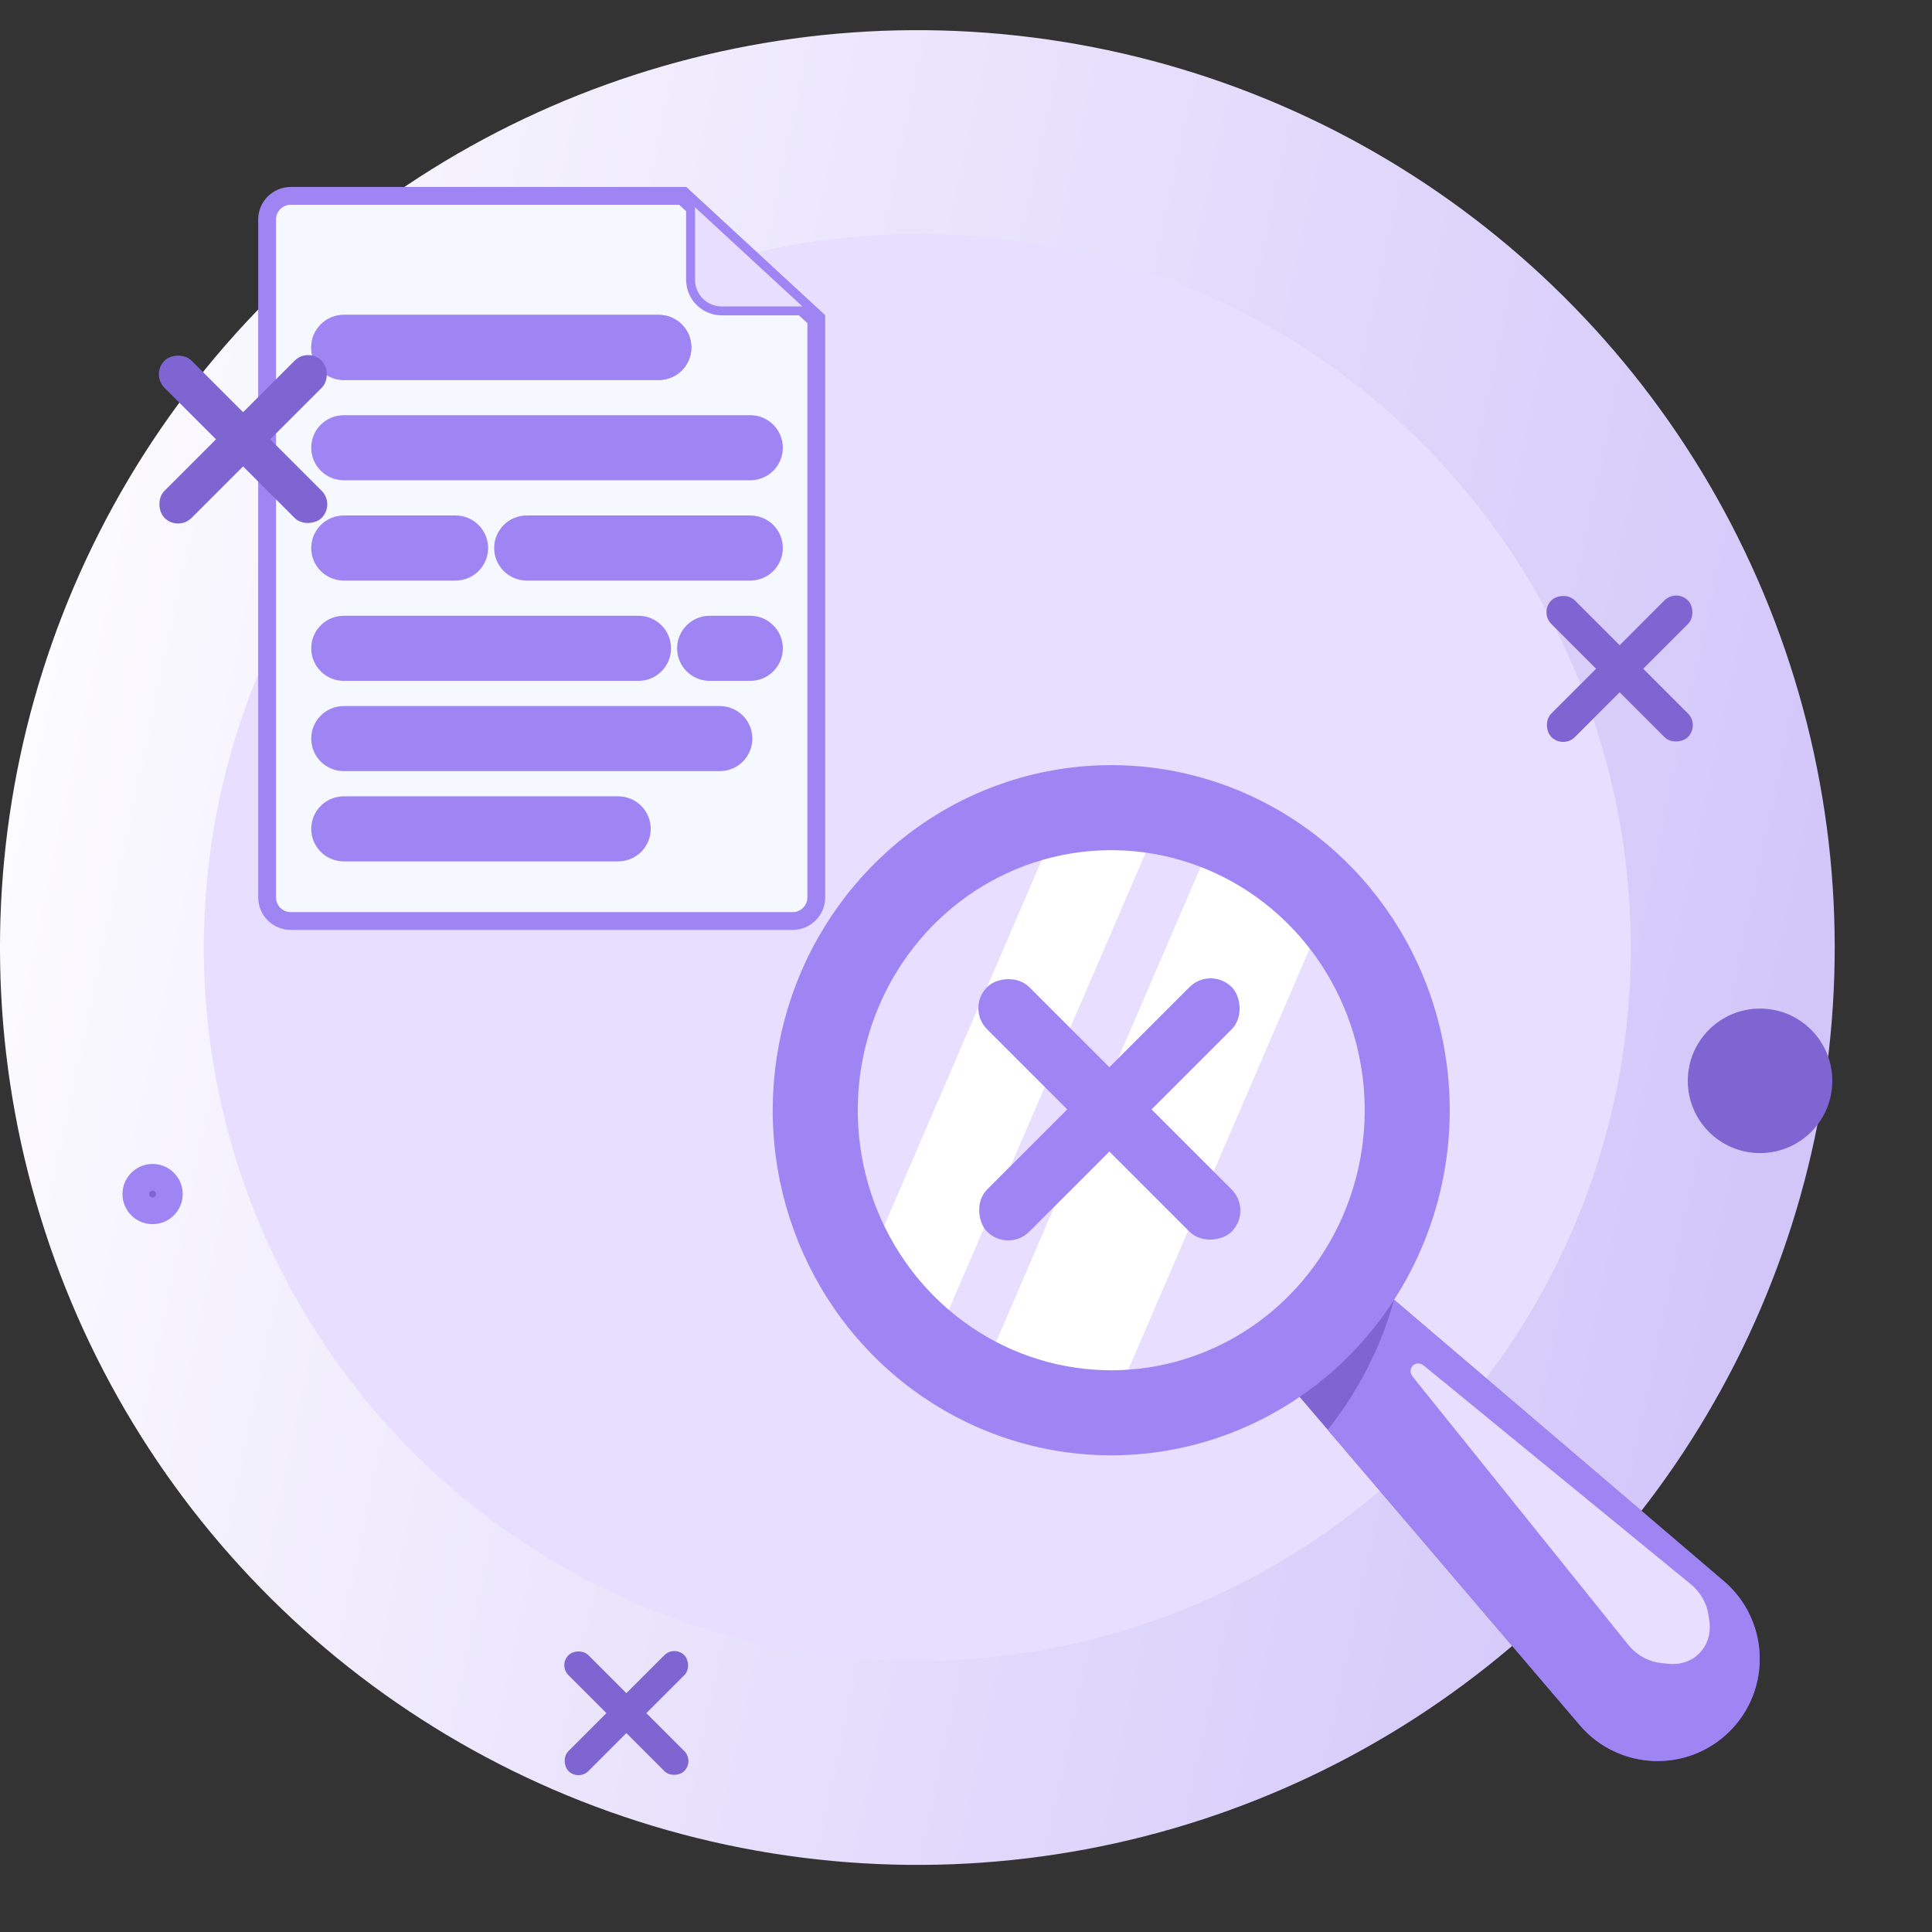 <svg width="217" height="217" viewBox="0 0 217 217" fill="none" xmlns="http://www.w3.org/2000/svg">
<rect x="0" y="0" width="217" height="217" fill="#333333" stroke="none"/>
<g clip-path="url(#clip0_352_6177)">
<circle cx="103.036" cy="106.426" r="103.036" transform="rotate(-78 103.036 106.426)" fill="url(#paint0_linear_352_6177)"/>
<circle cx="103.035" cy="106.426" r="80.139" fill="#E8DEFF"/>
<path d="M89.029 103.448H32.655C31.189 103.448 30 102.26 30 100.793V24.655C30 23.189 31.189 22 32.655 22H76.673L91.684 35.857V100.793C91.684 102.26 90.496 103.448 89.029 103.448Z" fill="#F5F8FF" stroke="#9F85F3" stroke-width="2"/>
<path fill-rule="evenodd" clip-rule="evenodd" d="M36.785 39.024C36.785 38.014 37.603 37.196 38.613 37.196H73.999C75.009 37.196 75.827 38.014 75.827 39.024C75.827 40.033 75.009 40.851 73.999 40.851H38.613C37.603 40.851 36.785 40.033 36.785 39.024ZM36.785 50.289C36.785 49.279 37.603 48.461 38.613 48.461H84.273C85.282 48.461 86.101 49.279 86.101 50.289C86.101 51.298 85.282 52.116 84.273 52.116H38.613C37.603 52.116 36.785 51.298 36.785 50.289ZM36.785 61.554C36.785 60.544 37.603 59.726 38.613 59.726H51.169C52.179 59.726 52.997 60.544 52.997 61.554C52.997 62.563 52.179 63.381 51.169 63.381H38.613C37.603 63.381 36.785 62.563 36.785 61.554ZM57.332 61.554C57.332 60.544 58.151 59.726 59.16 59.726H84.273C85.282 59.726 86.101 60.544 86.101 61.554C86.101 62.563 85.282 63.381 84.273 63.381H59.16C58.151 63.381 57.332 62.563 57.332 61.554ZM36.785 72.819C36.785 71.809 37.603 70.991 38.613 70.991H71.716C72.726 70.991 73.544 71.809 73.544 72.819C73.544 73.828 72.726 74.646 71.716 74.646H38.613C37.603 74.646 36.785 73.828 36.785 72.819ZM77.879 72.819C77.879 71.809 78.698 70.991 79.707 70.991H84.273C85.282 70.991 86.101 71.809 86.101 72.819C86.101 73.828 85.282 74.646 84.273 74.646H79.707C78.698 74.646 77.879 73.828 77.879 72.819ZM36.785 82.957C36.785 81.948 37.603 81.129 38.613 81.129H80.849C81.858 81.129 82.676 81.948 82.676 82.957C82.676 83.966 81.858 84.784 80.849 84.784H38.613C37.603 84.784 36.785 83.966 36.785 82.957ZM36.785 93.095C36.785 92.086 37.603 91.268 38.613 91.268H69.433C70.443 91.268 71.261 92.086 71.261 93.095C71.261 94.105 70.443 94.923 69.433 94.923H38.613C37.603 94.923 36.785 94.105 36.785 93.095Z" fill="#E8DEFF" stroke="#9F85F3" stroke-width="3.655" stroke-linecap="round"/>
<path d="M36.785 39.024C36.785 38.014 37.603 37.196 38.613 37.196H73.999C75.009 37.196 75.827 38.014 75.827 39.024C75.827 40.033 75.009 40.851 73.999 40.851H38.613C37.603 40.851 36.785 40.033 36.785 39.024Z" fill="#7F65D1" stroke="#9F85F3" stroke-width="3.655" stroke-linecap="round"/>
<path d="M77.564 31.419V22.142L91.405 34.919H81.064C79.13 34.919 77.564 33.352 77.564 31.419Z" fill="#E8DEFF" stroke="#9F85F3"/>
<rect width="24.971" height="4.305" rx="2.153" transform="matrix(-0.707 0.707 0.707 0.707 34.61 38.992)" fill="#7F65D1"/>
<rect width="24.971" height="4.305" rx="2.153" transform="matrix(0.707 0.707 0.707 -0.707 16.953 42.036)" fill="#7F65D1"/>
<circle cx="197.687" cy="121.398" r="6.116" fill="#7F65D1" stroke="#7F65D1" stroke-width="4"/>
<circle cx="17.14" cy="134.116" r="1.882" fill="#7F65D1" stroke="#9F85F3" stroke-width="3"/>
<path d="M141.965 152.203L152.053 142.115L193.623 177.596C198.715 181.941 199.021 189.704 194.288 194.438C189.555 199.171 181.792 198.864 177.446 193.773L141.965 152.203Z" fill="#7F65D1"/>
<path d="M149.128 160.594L177.447 193.773C181.792 198.864 189.555 199.171 194.288 194.438C199.022 189.704 198.715 181.941 193.624 177.596L156.587 145.984C155.096 151.357 152.531 156.304 149.128 160.594Z" fill="#9F85F3"/>
<path d="M130.446 91.666L104.372 152.203C103.97 151.892 103.572 151.571 103.181 151.245C100.661 149.114 98.466 146.61 96.67 143.816L119.192 91.526C122.924 90.912 126.731 90.959 130.446 91.666Z" fill="white"/>
<path d="M148.982 102.169L124.466 159.085C119.374 159.091 114.349 157.899 109.779 155.602L136.549 93.449C141.291 95.345 145.545 98.328 148.982 102.169Z" fill="white"/>
<path fill-rule="evenodd" clip-rule="evenodd" d="M109.563 100.034C104.815 103.124 101.055 107.594 98.773 112.892C96.49 118.191 95.794 124.07 96.777 129.78C97.76 135.49 100.376 140.76 104.277 144.929C108.177 149.097 113.186 151.975 118.663 153.219C124.14 154.462 129.854 154.018 135.088 151.939L135.089 151.939C138.566 150.558 141.75 148.488 144.456 145.842C147.162 143.196 149.337 140.024 150.853 136.507C152.368 132.989 153.192 129.196 153.275 125.347C153.358 121.497 152.698 117.671 151.335 114.087L151.335 114.086C149.283 108.689 145.718 104.051 141.107 100.748C136.496 97.447 131.044 95.624 125.438 95.497C119.833 95.371 114.309 96.945 109.563 100.034ZM90 109.114C93.018 102.109 98.007 96.159 104.352 92.029C110.699 87.898 118.112 85.778 125.654 85.948C133.195 86.118 140.508 88.571 146.668 92.983C152.827 97.393 157.552 103.56 160.264 110.692C162.065 115.429 162.934 120.478 162.825 125.553C162.715 130.628 161.629 135.634 159.625 140.285C157.621 144.937 154.738 149.147 151.134 152.671C147.53 156.195 143.276 158.965 138.614 160.816C131.59 163.605 123.91 164.204 116.549 162.534C109.189 160.863 102.493 157.002 97.303 151.456C92.114 145.911 88.66 138.93 87.364 131.401C86.068 123.872 86.983 116.118 90 109.114Z" fill="#9F85F3"/>
<path d="M189.894 177.927L159.944 153.402C159.016 152.642 157.934 153.711 158.686 154.646L182.871 184.726C183.804 185.887 185.152 186.641 186.555 186.788L187.385 186.875C190.253 187.174 192.411 184.908 191.988 182.04L191.89 181.373C191.696 180.058 190.974 178.811 189.894 177.927Z" fill="#E8DEFF"/>
<rect width="38.854" height="6.699" rx="3.349" transform="matrix(-0.707 0.707 0.707 0.707 135.974 108.5)" fill="#9F85F3"/>
<rect width="38.854" height="6.699" rx="3.349" transform="matrix(0.707 0.707 0.707 -0.707 108.5 113.237)" fill="#9F85F3"/>
<rect width="21.701" height="3.741" rx="1.871" transform="matrix(-0.707 0.707 0.707 0.707 188.267 66.117)" fill="#7F65D1"/>
<rect width="21.701" height="3.741" rx="1.871" transform="matrix(0.707 0.707 0.707 -0.707 172.922 68.763)" fill="#7F65D1"/>
<rect width="18.404" height="3.173" rx="1.587" transform="matrix(-0.707 0.707 0.707 0.707 75.74 184.789)" fill="#7F65D1"/>
<rect width="18.404" height="3.173" rx="1.587" transform="matrix(0.707 0.707 0.707 -0.707 62.727 187.033)" fill="#7F65D1"/>
</g>
<defs>
<linearGradient id="paint0_linear_352_6177" x1="103.036" y1="-11.635" x2="103.036" y2="455.782" gradientUnits="userSpaceOnUse">
<stop stop-color="white"/>
<stop offset="1" stop-color="#9F85F3"/>
</linearGradient>
<clipPath id="clip0_352_6177">
<rect width="217" height="217" fill="white"/>
</clipPath>
</defs>
</svg>
